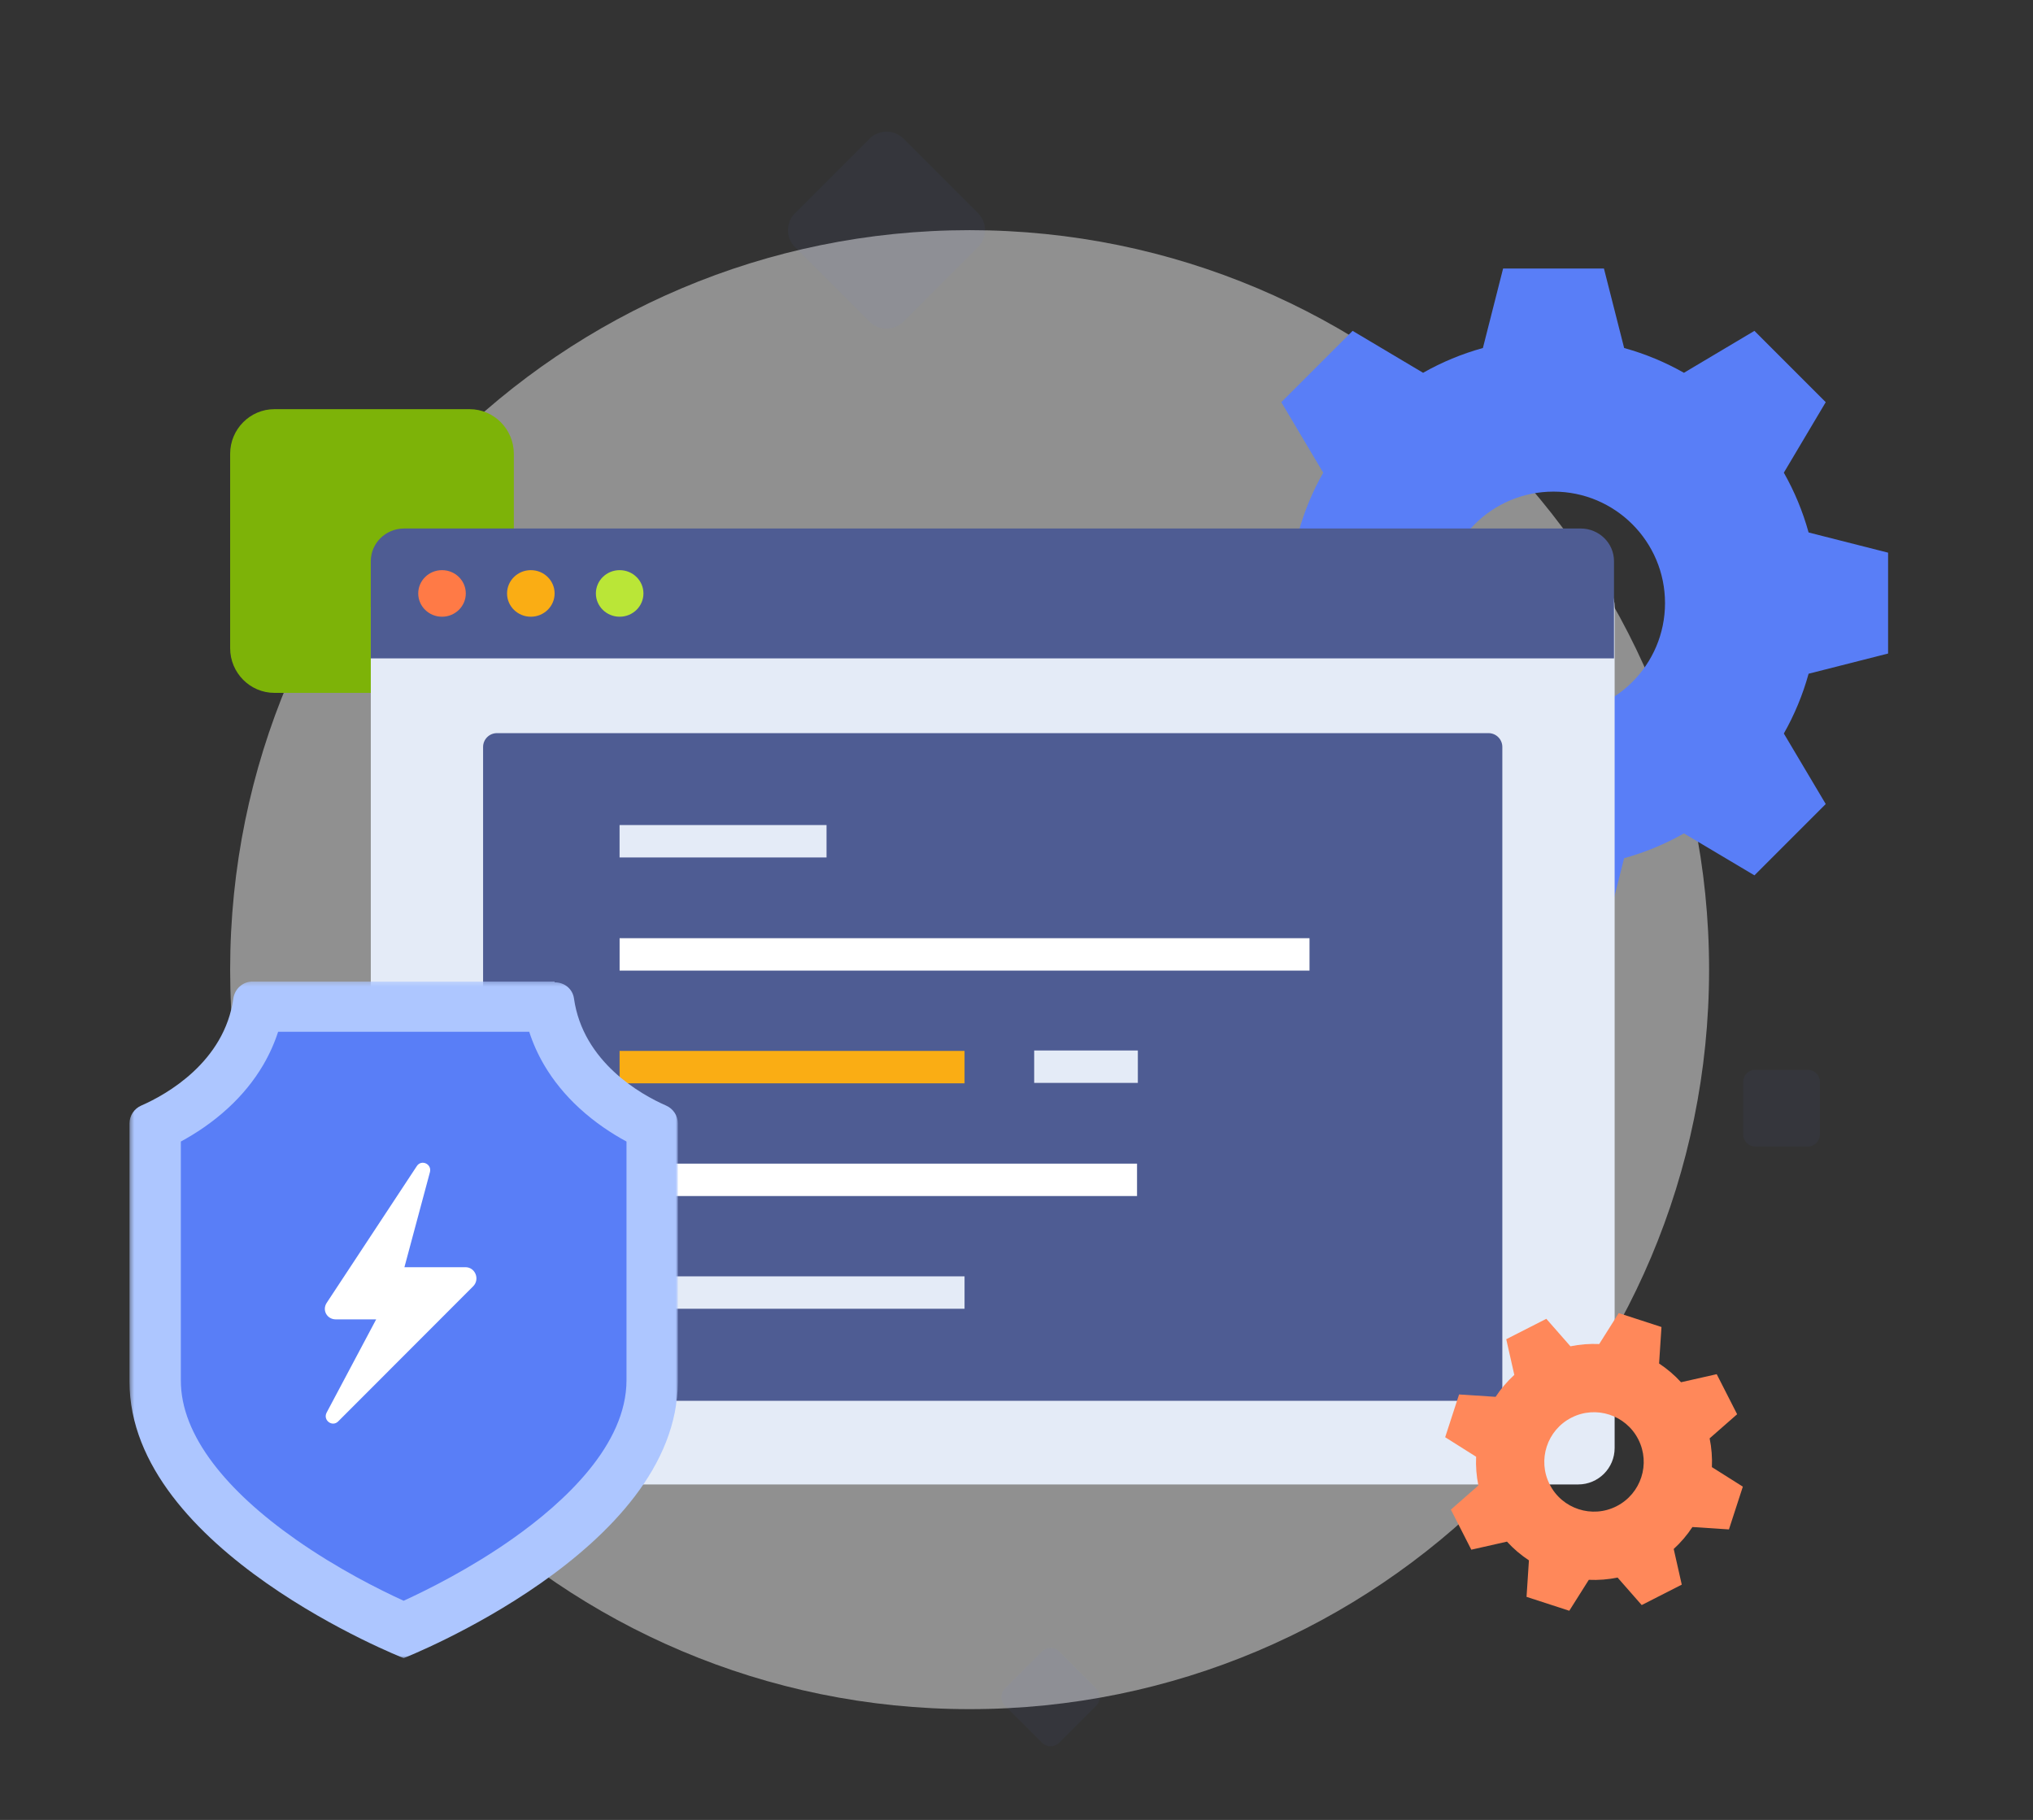 <svg width="477" height="427" viewBox="0 0 477 427" fill="none" xmlns="http://www.w3.org/2000/svg">
<rect x="0" y="0" width="477" height="427" fill="#333333" stroke="none"/>
<g clip-path="url(#clip0_2_809)">
<mask id="mask0_2_809" style="mask-type:luminance" maskUnits="userSpaceOnUse" x="0" y="0" width="477" height="427">
<path d="M477 0H0V427H477V0Z" fill="white"/>
</mask>
<g mask="url(#mask0_2_809)">
<path opacity="0.504" d="M227.5 401C323.32 401 401 323.321 401 227.5C401 131.679 323.32 54 227.5 54C131.679 54 54 131.679 54 227.5C54 323.321 131.679 401 227.5 401Z" fill="#EDEDED"/>
<path fill-rule="evenodd" clip-rule="evenodd" d="M364.5 167.656C350.05 167.656 338.34 155.946 338.34 141.5C338.34 127.054 350.05 115.344 364.5 115.344C378.95 115.344 390.66 127.054 390.66 141.5C390.66 155.946 378.95 167.656 364.5 167.656ZM443 153.332V129.668L424.35 124.929C422.98 119.977 421.02 115.274 418.54 110.902L428.37 94.359L411.64 77.626L395.1 87.465C390.73 84.983 386.02 83.018 381.07 81.65L376.33 63H352.67L347.93 81.65C342.98 83.018 338.27 84.983 333.9 87.465L317.36 77.626L300.63 94.359L310.46 110.902C307.98 115.274 306.02 119.978 304.65 124.929L286 129.668V153.332L304.65 158.071C306.02 163.022 307.98 167.726 310.46 172.098L300.63 188.641L317.36 205.374L333.9 195.535C338.27 198.016 342.98 199.982 347.93 201.35L352.67 220H376.33L381.07 201.35C386.02 199.982 390.73 198.016 395.1 195.535L411.64 205.374L428.37 188.641L418.54 172.098C421.02 167.726 422.98 163.022 424.35 158.071L443 153.332Z" fill="#597EF7"/>
<path fill-rule="evenodd" clip-rule="evenodd" d="M54 152.099V106.461C54 100.707 58.669 96 64.375 96H110.184C115.891 96 120.56 100.707 120.56 106.461V152.099C120.56 157.852 115.891 162.56 110.184 162.56H64.375C58.669 162.56 54 157.852 54 152.099Z" fill="#7DB308"/>
<path d="M370.3 133.887H95.545C90.826 133.887 87 137.713 87 142.432V339.738C87 344.457 90.826 348.282 95.545 348.282H370.3C375.01 348.282 378.84 344.457 378.84 339.738V142.432C378.84 137.713 375.01 133.887 370.3 133.887Z" fill="#E4EBF7"/>
<path d="M349.25 172.01H116.595C114.801 172.01 113.347 173.464 113.347 175.258V325.405C113.347 327.199 114.801 328.653 116.595 328.653H349.25C351.04 328.653 352.49 327.199 352.49 325.405V175.258C352.49 173.464 351.04 172.01 349.25 172.01Z" fill="#4E5C93"/>
<path d="M307.25 220.121H145.377V227.724H307.25V220.121Z" fill="white"/>
<path d="M226.31 246.567H145.372V254.17H226.31V246.567Z" fill="#FAAD14"/>
<path d="M226.31 299.46H145.372V307.062H226.31V299.46Z" fill="#E4EBF7"/>
<path d="M193.93 193.574H145.368V201.177H193.93V193.574Z" fill="#E4EBF7"/>
<path d="M266.97 246.467H242.65V254.069H266.97V246.467Z" fill="#E4EBF7"/>
<path d="M266.78 273.014H145.375V280.616H266.78V273.014Z" fill="white"/>
<path d="M94.817 124H370.88C375.19 124 378.69 127.427 378.69 131.655V154.466H87V131.655C87 127.427 90.5 124 94.817 124Z" fill="#4E5C93"/>
<path d="M103.709 144.696C106.791 144.696 109.289 142.25 109.289 139.233C109.289 136.215 106.791 133.769 103.709 133.769C100.628 133.769 98.13 136.215 98.13 139.233C98.13 142.25 100.628 144.696 103.709 144.696Z" fill="#FF7A46"/>
<path d="M124.548 144.696C127.63 144.696 130.128 142.25 130.128 139.233C130.128 136.215 127.63 133.769 124.548 133.769C121.467 133.769 118.969 136.215 118.969 139.233C118.969 142.25 121.467 144.696 124.548 144.696Z" fill="#FAAD14"/>
<path d="M145.391 144.696C148.472 144.696 150.97 142.25 150.97 139.233C150.97 136.215 148.472 133.769 145.391 133.769C142.309 133.769 139.811 136.215 139.811 139.233C139.811 142.25 142.309 144.696 145.391 144.696Z" fill="#BAE637"/>
<mask id="mask1_2_809" style="mask-type:alpha" maskUnits="userSpaceOnUse" x="30" y="230" width="130" height="160">
<path d="M30.383 230.28H159.039V389.037H30.383V230.28Z" fill="white"/>
</mask>
<g mask="url(#mask1_2_809)">
<path fill-rule="evenodd" clip-rule="evenodd" d="M130.123 230.28H59.3C56.996 230.28 55.072 231.99 54.75 234.271C52.644 249.154 39.074 256.805 33.146 259.386C31.472 260.115 30.383 261.761 30.383 263.587V324.15C30.383 363.783 94.711 389.037 94.711 389.037C94.711 389.037 159.039 363.783 159.039 324.15V263.587C159.039 261.761 157.951 260.115 156.276 259.386C150.349 256.805 136.778 249.154 134.673 234.271C134.35 231.99 132.427 230.471 130.123 230.471V230.28Z" fill="#ADC6FF"/>
</g>
<path fill-rule="evenodd" clip-rule="evenodd" d="M124.169 242.078C125.042 244.775 126.21 247.377 127.667 249.861C129.808 253.512 132.579 256.915 135.903 259.975C139.63 263.407 143.57 265.975 146.994 267.831V323.823C146.994 338.979 132.478 352.404 120.301 360.996C110.402 367.981 100.32 373.002 94.703 375.57C89.178 373.048 79.321 368.143 69.478 361.247C61.149 355.412 54.602 349.392 50.017 343.355C47.521 340.068 45.616 336.772 44.355 333.558C43.059 330.255 42.429 327.07 42.429 323.823V267.831C45.852 265.975 49.793 263.407 53.52 259.975C56.844 256.915 59.615 253.512 61.756 249.861C63.212 247.377 64.381 244.775 65.254 242.078H124.169Z" fill="#597EF7"/>
<path fill-rule="evenodd" clip-rule="evenodd" d="M97.796 273.591L76.652 305.675C75.514 307.414 76.738 309.553 78.789 309.553H88.26L76.615 331.468C75.746 333.239 77.985 334.883 79.357 333.482L111.029 301.78C112.645 300.13 111.499 297.312 109.212 297.312H94.889L100.881 274.984C101.349 273.083 98.862 271.961 97.796 273.591Z" fill="white"/>
<path fill-rule="evenodd" clip-rule="evenodd" d="M363.61 348.294C360.68 342.556 362.97 335.533 368.71 332.609C374.44 329.685 381.47 331.967 384.39 337.706C387.32 343.444 385.03 350.467 379.29 353.391C373.56 356.315 366.53 354.033 363.61 348.294ZM385.19 376.58L394.59 371.79L392.7 363.422C394.39 361.876 395.86 360.143 397.09 358.273L405.66 358.833L408.92 348.798L401.66 344.218C401.76 341.979 401.59 339.713 401.13 337.469L407.58 331.811L402.79 322.41L394.42 324.302C392.88 322.612 391.14 321.142 389.27 319.907L389.83 311.343L379.8 308.083L375.22 315.34C372.98 315.24 370.71 315.411 368.47 315.87L362.81 309.42L353.41 314.21L355.3 322.578C353.61 324.124 352.14 325.857 350.91 327.727L342.34 327.167L339.08 337.202L346.34 341.782C346.24 344.021 346.41 346.287 346.87 348.531L340.42 354.189L345.21 363.59L353.58 361.698C355.12 363.388 356.86 364.858 358.73 366.093L358.17 374.657L368.2 377.917L372.78 370.66C375.02 370.76 377.29 370.589 379.53 370.13L385.19 376.58Z" fill="#FF885A"/>
<g opacity="0.21">
<path opacity="0.21" fill-rule="evenodd" clip-rule="evenodd" d="M409 266.171V253.829C409 252.273 410.26 251 411.81 251H424.19C425.74 251 427 252.273 427 253.829V266.171C427 267.727 425.74 269 424.19 269H411.81C410.26 269 409 267.727 409 266.171Z" fill="#597EF7"/>
</g>
<g opacity="0.21">
<path opacity="0.21" fill-rule="evenodd" clip-rule="evenodd" d="M235.77 396.171L244.5 387.444C245.6 386.344 247.39 386.337 248.48 387.428L257.24 396.188C258.34 397.279 258.33 399.072 257.23 400.172L248.5 408.899C247.4 410 245.61 410.007 244.52 408.916L235.76 400.156C234.66 399.065 234.67 397.272 235.77 396.171Z" fill="#597EF7"/>
</g>
<g opacity="0.21">
<path opacity="0.21" fill-rule="evenodd" clip-rule="evenodd" d="M186.55 49.999L204 32.545C206.2 30.344 209.79 30.33 211.97 32.512L229.49 50.032C231.67 52.214 231.66 55.8 229.46 58.001L212 75.455C209.8 77.655 206.21 77.67 204.03 75.488L186.51 57.968C184.33 55.786 184.34 52.2 186.55 49.999Z" fill="#597EF7"/>
</g>
</g>
</g>
<defs>
<clipPath id="clip0_2_809">
<rect width="477" height="427" fill="white"/>
</clipPath>
</defs>
</svg>
